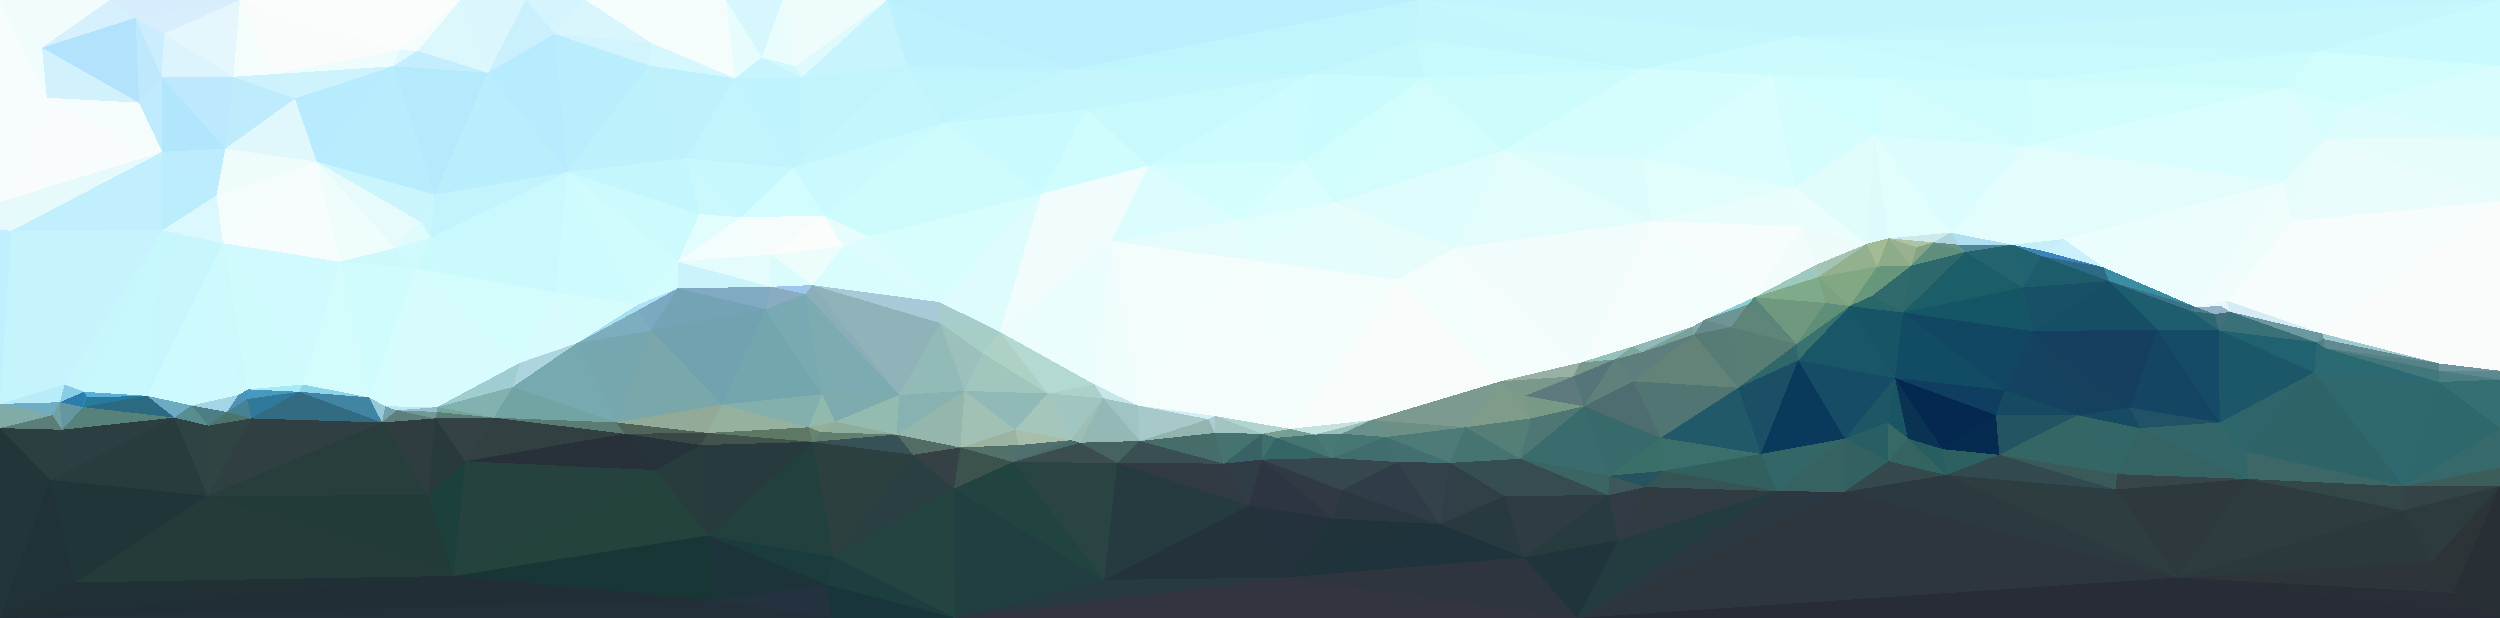 <?xml version="1.0"?>
<svg width="3095" height="765"
     xmlns="http://www.w3.org/2000/svg"
     shape-rendering="crispEdges">
<polygon points="1542,321 1651,251 1535,272" style="fill:rgb(225,253,252)"/>
<polygon points="1651,251 1614,199 1535,272" style="fill:rgb(218,253,253)"/>
<polygon points="1542,321 1730,346 1651,251" style="fill:rgb(229,253,252)"/>
<polygon points="1763,96 1623,92 1614,199" style="fill:rgb(202,251,253)"/>
<polygon points="1614,199 1422,205 1535,272" style="fill:rgb(212,253,253)"/>
<polygon points="1535,272 1376,299 1542,321" style="fill:rgb(228,253,252)"/>
<polygon points="1763,96 1614,199 1651,251" style="fill:rgb(210,253,253)"/>
<polygon points="1614,199 1623,92 1422,205" style="fill:rgb(204,252,253)"/>
<polygon points="1730,346 1801,307 1651,251" style="fill:rgb(230,253,252)"/>
<polygon points="1422,205 1376,299 1535,272" style="fill:rgb(219,253,253)"/>
<polygon points="1542,321 1597,531 1730,346" style="fill:rgb(242,253,252)"/>
<polygon points="1504,515 1597,531 1542,321" style="fill:rgb(245,253,252)"/>
<polygon points="1730,346 1858,472 1801,307" style="fill:rgb(243,253,252)"/>
<polygon points="1409,502 1504,515 1542,321" style="fill:rgb(245,253,252)"/>
<polygon points="1504,515 1563,537 1597,531" style="fill:rgb(176,213,209)"/>
<polygon points="1580,542 1628,538 1597,531" style="fill:rgb(118,159,148)"/>
<polygon points="1597,531 1698,520 1730,346" style="fill:rgb(248,253,252)"/>
<polygon points="1504,515 1504,536 1563,537" style="fill:rgb(162,197,193)"/>
<polygon points="1409,502 1496,519 1504,515" style="fill:rgb(211,238,244)"/>
<polygon points="1628,538 1698,520 1597,531" style="fill:rgb(197,226,225)"/>
<polygon points="1861,186 1763,96 1651,251" style="fill:rgb(211,253,253)"/>
<polygon points="1563,537 1580,542 1597,531" style="fill:rgb(123,160,145)"/>
<polygon points="1562,569 1580,542 1563,537" style="fill:rgb(64,112,108)"/>
<polygon points="1628,538 1661,537 1698,520" style="fill:rgb(155,191,186)"/>
<polygon points="1716,541 1661,537 1648,567" style="fill:rgb(70,119,114)"/>
<polygon points="1411,546 1504,536 1496,519" style="fill:rgb(146,182,175)"/>
<polygon points="1496,519 1504,536 1504,515" style="fill:rgb(170,205,207)"/>
<polygon points="1648,567 1661,537 1628,538" style="fill:rgb(73,121,116)"/>
<polygon points="1661,537 1716,541 1698,520" style="fill:rgb(106,144,141)"/>
<polygon points="1698,520 1858,472 1730,346" style="fill:rgb(247,252,251)"/>
<polygon points="2034,197 1861,186 2044,274" style="fill:rgb(221,253,253)"/>
<polygon points="1801,307 1861,186 1651,251" style="fill:rgb(223,253,253)"/>
<polygon points="1515,574 1562,569 1563,537" style="fill:rgb(56,98,102)"/>
<polygon points="1580,542 1648,567 1628,538" style="fill:rgb(68,117,113)"/>
<polygon points="1562,569 1648,567 1580,542" style="fill:rgb(53,101,102)"/>
<polygon points="2034,85 1753,49 1763,96" style="fill:rgb(199,250,253)"/>
<polygon points="1763,96 1753,49 1623,92" style="fill:rgb(197,248,253)"/>
<polygon points="1376,299 1409,502 1542,321" style="fill:rgb(243,253,252)"/>
<polygon points="1504,536 1515,574 1563,537" style="fill:rgb(71,115,110)"/>
<polygon points="1623,92 1345,136 1422,205" style="fill:rgb(200,250,253)"/>
<polygon points="1422,205 1289,240 1376,299" style="fill:rgb(240,253,252)"/>
<polygon points="1376,299 1355,476 1409,502" style="fill:rgb(240,253,253)"/>
<polygon points="1327,86 1345,136 1623,92" style="fill:rgb(196,247,253)"/>
<polygon points="1411,546 1515,574 1504,536" style="fill:rgb(70,109,105)"/>
<polygon points="1562,569 1661,607 1648,567" style="fill:rgb(54,71,79)"/>
<polygon points="1297,487 1355,476 1238,411" style="fill:rgb(180,216,210)"/>
<polygon points="1409,502 1411,546 1496,519" style="fill:rgb(167,201,201)"/>
<polygon points="1355,476 1366,493 1409,502" style="fill:rgb(198,230,234)"/>
<polygon points="1345,136 1289,240 1422,205" style="fill:rgb(207,252,253)"/>
<polygon points="1661,607 1730,572 1648,567" style="fill:rgb(54,71,78)"/>
<polygon points="1648,567 1730,572 1716,541" style="fill:rgb(64,109,109)"/>
<polygon points="1814,529 1858,472 1698,520" style="fill:rgb(125,154,145)"/>
<polygon points="1366,493 1411,546 1409,502" style="fill:rgb(160,195,195)"/>
<polygon points="1814,529 1698,520 1716,541" style="fill:rgb(108,143,134)"/>
<polygon points="1795,573 1814,529 1716,541" style="fill:rgb(78,123,119)"/>
<polygon points="1651,642 1661,607 1562,569" style="fill:rgb(49,57,69)"/>
<polygon points="2034,85 1756,0 1753,49" style="fill:rgb(196,246,253)"/>
<polygon points="1753,49 1756,0 1623,92" style="fill:rgb(192,245,253)"/>
<polygon points="1756,0 1327,86 1623,92" style="fill:rgb(191,245,253)"/>
<polygon points="1345,136 1168,152 1289,240" style="fill:rgb(201,250,253)"/>
<polygon points="1383,573 1546,626 1515,574" style="fill:rgb(50,58,68)"/>
<polygon points="1515,574 1546,626 1562,569" style="fill:rgb(49,61,70)"/>
<polygon points="1730,572 1795,573 1716,541" style="fill:rgb(66,111,111)"/>
<polygon points="1895,518 1888,490 1858,472" style="fill:rgb(125,153,135)"/>
<polygon points="1783,649 1795,573 1730,572" style="fill:rgb(52,66,75)"/>
<polygon points="1895,518 1858,472 1814,529" style="fill:rgb(126,156,137)"/>
<polygon points="1858,472 1956,449 1801,307" style="fill:rgb(245,253,252)"/>
<polygon points="1337,548 1383,573 1411,546" style="fill:rgb(70,99,97)"/>
<polygon points="1411,546 1383,573 1515,574" style="fill:rgb(58,79,81)"/>
<polygon points="1337,548 1411,546 1366,493" style="fill:rgb(148,184,182)"/>
<polygon points="1546,626 1651,642 1562,569" style="fill:rgb(45,53,66)"/>
<polygon points="1661,607 1783,649 1730,572" style="fill:rgb(48,60,71)"/>
<polygon points="1238,411 1355,476 1376,299" style="fill:rgb(235,253,252)"/>
<polygon points="1355,476 1297,487 1366,493" style="fill:rgb(173,208,203)"/>
<polygon points="1326,545 1337,548 1366,493" style="fill:rgb(159,190,179)"/>
<polygon points="1297,487 1326,545 1366,493" style="fill:rgb(161,197,192)"/>
<polygon points="1337,548 1254,572 1383,573" style="fill:rgb(59,77,79)"/>
<polygon points="1882,568 1895,518 1814,529" style="fill:rgb(84,126,118)"/>
<polygon points="1948,466 1956,449 1858,472" style="fill:rgb(152,177,164)"/>
<polygon points="1289,240 1238,411 1376,299" style="fill:rgb(241,253,252)"/>
<polygon points="1297,487 1257,532 1326,545" style="fill:rgb(165,199,187)"/>
<polygon points="1216,437 1238,411 1164,400" style="fill:rgb(166,206,198)"/>
<polygon points="1948,466 1858,472 1888,490" style="fill:rgb(123,152,140)"/>
<polygon points="1961,503 1948,466 1888,490" style="fill:rgb(94,122,127)"/>
<polygon points="1863,614 1882,568 1795,573" style="fill:rgb(52,78,82)"/>
<polygon points="1795,573 1882,568 1814,529" style="fill:rgb(70,117,113)"/>
<polygon points="1895,518 1961,503 1888,490" style="fill:rgb(121,153,135)"/>
<polygon points="1651,642 1783,649 1661,607" style="fill:rgb(44,56,65)"/>
<polygon points="1163,374 1238,411 1289,240" style="fill:rgb(223,252,252)"/>
<polygon points="1238,411 1216,437 1297,487" style="fill:rgb(173,209,197)"/>
<polygon points="1194,484 1257,532 1297,487" style="fill:rgb(145,185,184)"/>
<polygon points="1326,545 1254,572 1337,548" style="fill:rgb(74,107,107)"/>
<polygon points="1783,649 1863,614 1795,573" style="fill:rgb(49,63,71)"/>
<polygon points="1882,568 1961,503 1895,518" style="fill:rgb(77,118,116)"/>
<polygon points="1992,589 1961,503 1882,568" style="fill:rgb(59,108,109)"/>
<polygon points="1948,466 1999,445 1956,449" style="fill:rgb(120,152,141)"/>
<polygon points="1367,718 1591,715 1546,626" style="fill:rgb(36,50,59)"/>
<polygon points="1546,626 1591,715 1651,642" style="fill:rgb(35,50,60)"/>
<polygon points="1651,642 1591,715 1783,649" style="fill:rgb(32,50,58)"/>
<polygon points="1367,718 1546,626 1383,573" style="fill:rgb(38,59,64)"/>
<polygon points="1254,572 1261,551 1189,554" style="fill:rgb(83,113,107)"/>
<polygon points="1257,532 1261,551 1326,545" style="fill:rgb(168,190,170)"/>
<polygon points="1961,503 1999,445 1948,466" style="fill:rgb(86,117,123)"/>
<polygon points="2044,274 1861,186 1801,307" style="fill:rgb(226,253,252)"/>
<polygon points="1076,293 1163,374 1289,240" style="fill:rgb(215,253,253)"/>
<polygon points="1189,554 1261,551 1257,532" style="fill:rgb(156,179,162)"/>
<polygon points="2044,274 1801,307 1956,449" style="fill:rgb(240,253,252)"/>
<polygon points="1861,186 2034,85 1763,96" style="fill:rgb(205,252,253)"/>
<polygon points="1194,484 1297,487 1216,437" style="fill:rgb(160,198,190)"/>
<polygon points="1261,551 1254,572 1326,545" style="fill:rgb(79,112,110)"/>
<polygon points="2033,436 2021,429 1999,445" style="fill:rgb(127,167,158)"/>
<polygon points="1999,445 2021,429 1956,449" style="fill:rgb(148,192,189)"/>
<polygon points="2021,429 2044,274 1956,449" style="fill:rgb(245,253,252)"/>
<polygon points="1163,374 1164,400 1238,411" style="fill:rgb(166,204,204)"/>
<polygon points="1164,400 1194,484 1216,437" style="fill:rgb(156,193,189)"/>
<polygon points="1327,86 1168,152 1345,136" style="fill:rgb(196,247,253)"/>
<polygon points="2022,472 2033,436 1999,445" style="fill:rgb(92,126,125)"/>
<polygon points="2021,429 2096,404 2044,274" style="fill:rgb(244,253,252)"/>
<polygon points="2022,472 1999,445 1961,503" style="fill:rgb(94,129,124)"/>
<polygon points="2056,542 2022,472 1961,503" style="fill:rgb(77,109,113)"/>
<polygon points="2193,93 2034,85 2034,197" style="fill:rgb(214,253,253)"/>
<polygon points="2034,197 2034,85 1861,186" style="fill:rgb(213,253,253)"/>
<polygon points="1110,538 1189,554 1194,484" style="fill:rgb(149,182,173)"/>
<polygon points="1194,484 1189,554 1257,532" style="fill:rgb(161,193,181)"/>
<polygon points="1254,572 1367,718 1383,573" style="fill:rgb(41,68,67)"/>
<polygon points="1181,605 1367,718 1254,572" style="fill:rgb(34,68,65)"/>
<polygon points="1783,649 1886,690 1863,614" style="fill:rgb(41,57,64)"/>
<polygon points="1991,613 1992,589 1882,568" style="fill:rgb(59,101,99)"/>
<polygon points="1591,715 1886,690 1783,649" style="fill:rgb(31,51,61)"/>
<polygon points="1991,613 1882,568 1863,614" style="fill:rgb(55,76,79)"/>
<polygon points="2097,414 2096,404 2033,436" style="fill:rgb(121,163,152)"/>
<polygon points="1886,690 1991,613 1863,614" style="fill:rgb(47,60,68)"/>
<polygon points="2097,414 2033,436 2022,472" style="fill:rgb(93,126,124)"/>
<polygon points="2097,414 2022,472 2152,480" style="fill:rgb(99,131,120)"/>
<polygon points="2033,436 2096,404 2021,429" style="fill:rgb(144,186,186)"/>
<polygon points="2222,232 2193,93 2034,197" style="fill:rgb(218,253,253)"/>
<polygon points="2056,542 1961,503 1992,589" style="fill:rgb(57,106,107)"/>
<polygon points="1098,0 1123,82 1327,86" style="fill:rgb(188,241,253)"/>
<polygon points="1327,86 1123,82 1168,152" style="fill:rgb(193,245,253)"/>
<polygon points="1168,152 1076,293 1289,240" style="fill:rgb(206,252,253)"/>
<polygon points="1163,374 1006,353 1164,400" style="fill:rgb(167,201,216)"/>
<polygon points="1020,267 1076,293 1168,152" style="fill:rgb(206,252,253)"/>
<polygon points="1164,400 1113,489 1194,484" style="fill:rgb(146,187,184)"/>
<polygon points="2143,405 2110,396 2097,414" style="fill:rgb(102,139,138)"/>
<polygon points="2097,414 2110,396 2096,404" style="fill:rgb(133,168,177)"/>
<polygon points="2096,404 2110,396 2044,274" style="fill:rgb(243,253,252)"/>
<polygon points="1130,563 1181,605 1189,554" style="fill:rgb(53,65,69)"/>
<polygon points="1189,554 1181,605 1254,572" style="fill:rgb(60,82,77)"/>
<polygon points="2059,583 2056,542 1992,589" style="fill:rgb(58,110,105)"/>
<polygon points="1006,353 1113,489 1164,400" style="fill:rgb(144,179,185)"/>
<polygon points="1991,613 2037,603 1992,589" style="fill:rgb(61,88,91)"/>
<polygon points="2152,480 2143,405 2097,414" style="fill:rgb(87,124,117)"/>
<polygon points="2003,669 2037,603 1991,613" style="fill:rgb(49,60,70)"/>
<polygon points="1110,538 1130,563 1189,554" style="fill:rgb(83,109,100)"/>
<polygon points="2037,603 2059,583 1992,589" style="fill:rgb(37,83,95)"/>
<polygon points="1034,522 1110,538 1113,489" style="fill:rgb(148,187,176)"/>
<polygon points="1113,489 1110,538 1194,484" style="fill:rgb(136,178,178)"/>
<polygon points="1020,267 1044,305 1076,293" style="fill:rgb(230,253,252)"/>
<polygon points="1076,293 1044,305 1163,374" style="fill:rgb(221,253,253)"/>
<polygon points="1886,690 2003,669 1991,613" style="fill:rgb(40,59,63)"/>
<polygon points="2200,608 2180,562 2059,583" style="fill:rgb(50,96,95)"/>
<polygon points="2152,480 2022,472 2056,542" style="fill:rgb(81,117,114)"/>
<polygon points="2110,396 2172,368 2044,274" style="fill:rgb(242,253,252)"/>
<polygon points="2172,368 2164,377 2224,426" style="fill:rgb(89,134,122)"/>
<polygon points="2143,405 2164,377 2110,396" style="fill:rgb(110,149,150)"/>
<polygon points="1756,0 1098,0 1327,86" style="fill:rgb(186,240,253)"/>
<polygon points="982,208 1020,267 1168,152" style="fill:rgb(202,250,253)"/>
<polygon points="982,208 1168,152 1123,82" style="fill:rgb(196,246,253)"/>
<polygon points="1044,305 1006,353 1163,374" style="fill:rgb(217,253,253)"/>
<polygon points="2224,426 2164,377 2143,405" style="fill:rgb(95,133,122)"/>
<polygon points="2164,377 2172,368 2110,396" style="fill:rgb(137,207,212)"/>
<polygon points="2224,426 2152,480 2226,446" style="fill:rgb(48,103,107)"/>
<polygon points="2180,562 2152,480 2056,542" style="fill:rgb(34,89,104)"/>
<polygon points="1886,690 1953,765 2003,669" style="fill:rgb(32,52,60)"/>
<polygon points="2180,562 2056,542 2059,583" style="fill:rgb(59,111,108)"/>
<polygon points="1591,715 1953,765 1886,690" style="fill:rgb(47,53,63)"/>
<polygon points="1182,765 1953,765 1591,715" style="fill:rgb(50,53,64)"/>
<polygon points="954,315 1006,353 1044,305" style="fill:rgb(236,253,251)"/>
<polygon points="954,355 997,364 1006,353" style="fill:rgb(156,199,235)"/>
<polygon points="1006,353 997,364 1113,489" style="fill:rgb(140,174,186)"/>
<polygon points="1018,488 1034,522 1113,489" style="fill:rgb(126,172,174)"/>
<polygon points="1110,538 1006,547 1130,563" style="fill:rgb(56,81,87)"/>
<polygon points="1032,689 1182,765 1181,605" style="fill:rgb(35,68,65)"/>
<polygon points="1181,605 1182,765 1367,718" style="fill:rgb(33,63,65)"/>
<polygon points="997,364 1018,488 1113,489" style="fill:rgb(124,171,178)"/>
<polygon points="992,96 982,208 1123,82" style="fill:rgb(193,244,253)"/>
<polygon points="1020,267 954,315 1044,305" style="fill:rgb(251,252,252)"/>
<polygon points="2222,232 2034,197 2044,274" style="fill:rgb(225,253,252)"/>
<polygon points="2034,85 2224,45 1756,0" style="fill:rgb(197,248,253)"/>
<polygon points="2231,280 2044,274 2172,368" style="fill:rgb(247,252,252)"/>
<polygon points="2231,280 2222,232 2044,274" style="fill:rgb(234,253,253)"/>
<polygon points="1001,529 1034,522 1018,488" style="fill:rgb(145,186,173)"/>
<polygon points="1001,529 1016,535 1034,522" style="fill:rgb(150,175,153)"/>
<polygon points="1034,522 1016,535 1110,538" style="fill:rgb(143,173,156)"/>
<polygon points="1032,689 1181,605 1130,563" style="fill:rgb(42,63,65)"/>
<polygon points="1367,718 1182,765 1591,715" style="fill:rgb(39,57,65)"/>
<polygon points="2248,328 2231,280 2172,368" style="fill:rgb(242,252,252)"/>
<polygon points="1098,0 992,96 1123,82" style="fill:rgb(200,245,253)"/>
<polygon points="2059,583 2037,603 2200,608" style="fill:rgb(54,84,84)"/>
<polygon points="2152,480 2224,426 2143,405" style="fill:rgb(87,125,116)"/>
<polygon points="2200,608 2037,603 2003,669" style="fill:rgb(48,60,66)"/>
<polygon points="894,501 1001,529 1018,488" style="fill:rgb(131,175,172)"/>
<polygon points="1016,535 1006,547 1110,538" style="fill:rgb(98,126,112)"/>
<polygon points="948,383 1018,488 997,364" style="fill:rgb(121,170,180)"/>
<polygon points="917,269 1020,267 982,208" style="fill:rgb(210,252,253)"/>
<polygon points="917,269 954,315 1020,267" style="fill:rgb(246,252,252)"/>
<polygon points="1001,529 1006,547 1016,535" style="fill:rgb(104,132,115)"/>
<polygon points="1098,0 985,82 992,96" style="fill:rgb(223,250,253)"/>
<polygon points="992,96 910,97 982,208" style="fill:rgb(191,243,253)"/>
<polygon points="954,315 954,355 1006,353" style="fill:rgb(218,252,252)"/>
<polygon points="2180,562 2226,446 2152,480" style="fill:rgb(26,79,101)"/>
<polygon points="2251,343 2248,328 2172,368" style="fill:rgb(157,201,191)"/>
<polygon points="2251,343 2172,368 2260,375" style="fill:rgb(127,171,138)"/>
<polygon points="2231,280 2311,302 2222,232" style="fill:rgb(236,253,253)"/>
<polygon points="2335,97 2224,45 2193,93" style="fill:rgb(203,251,253)"/>
<polygon points="2260,375 2172,368 2224,426" style="fill:rgb(111,152,127)"/>
<polygon points="839,357 948,383 954,355" style="fill:rgb(127,170,194)"/>
<polygon points="954,355 948,383 997,364" style="fill:rgb(139,171,193)"/>
<polygon points="1024,724 1032,689 876,663" style="fill:rgb(27,60,60)"/>
<polygon points="2290,379 2224,426 2226,446" style="fill:rgb(56,115,112)"/>
<polygon points="2290,379 2260,375 2224,426" style="fill:rgb(95,143,120)"/>
<polygon points="2251,343 2311,302 2248,328" style="fill:rgb(163,196,181)"/>
<polygon points="2320,167 2193,93 2222,232" style="fill:rgb(214,253,253)"/>
<polygon points="2311,302 2231,280 2248,328" style="fill:rgb(237,251,251)"/>
<polygon points="2193,93 2224,45 2034,85" style="fill:rgb(203,251,253)"/>
<polygon points="866,265 917,269 849,196" style="fill:rgb(201,249,253)"/>
<polygon points="954,315 839,324 954,355" style="fill:rgb(228,253,252)"/>
<polygon points="1953,765 2200,608 2003,669" style="fill:rgb(35,60,64)"/>
<polygon points="2180,562 2284,543 2226,446" style="fill:rgb(10,58,91)"/>
<polygon points="969,0 943,71 985,82" style="fill:rgb(232,253,252)"/>
<polygon points="985,82 943,71 992,96" style="fill:rgb(209,248,253)"/>
<polygon points="1098,0 969,0 985,82" style="fill:rgb(239,252,252)"/>
<polygon points="1032,689 1006,547 876,663" style="fill:rgb(33,64,62)"/>
<polygon points="1006,547 1032,689 1130,563" style="fill:rgb(44,64,64)"/>
<polygon points="2318,366 2290,379 2356,387" style="fill:rgb(41,103,105)"/>
<polygon points="2260,375 2290,379 2251,343" style="fill:rgb(123,163,130)"/>
<polygon points="2324,330 2311,302 2251,343" style="fill:rgb(147,177,142)"/>
<polygon points="943,71 910,97 992,96" style="fill:rgb(199,244,253)"/>
<polygon points="899,0 910,97 943,71" style="fill:rgb(230,252,253)"/>
<polygon points="876,536 1006,547 1001,529" style="fill:rgb(94,120,102)"/>
<polygon points="1032,689 1024,724 1182,765" style="fill:rgb(28,62,63)"/>
<polygon points="894,501 1018,488 948,383" style="fill:rgb(116,166,174)"/>
<polygon points="2346,468 2290,379 2226,446" style="fill:rgb(25,86,103)"/>
<polygon points="2290,379 2324,330 2251,343" style="fill:rgb(130,167,131)"/>
<polygon points="2318,366 2324,330 2290,379" style="fill:rgb(102,153,124)"/>
<polygon points="2311,302 2320,167 2222,232" style="fill:rgb(224,253,252)"/>
<polygon points="2200,608 2284,543 2180,562" style="fill:rgb(51,102,102)"/>
<polygon points="849,196 917,269 982,208" style="fill:rgb(199,248,253)"/>
<polygon points="917,269 839,324 954,315" style="fill:rgb(244,253,253)"/>
<polygon points="2338,295 2320,167 2311,302" style="fill:rgb(223,250,250)"/>
<polygon points="806,409 894,501 948,383" style="fill:rgb(114,161,175)"/>
<polygon points="2366,329 2338,295 2324,330" style="fill:rgb(143,172,136)"/>
<polygon points="2324,330 2338,295 2311,302" style="fill:rgb(164,187,150)"/>
<polygon points="2366,329 2324,330 2318,366" style="fill:rgb(104,150,125)"/>
<polygon points="1024,724 1029,765 1182,765" style="fill:rgb(23,53,59)"/>
<polygon points="886,743 1029,765 1024,724" style="fill:rgb(35,50,62)"/>
<polygon points="910,97 849,196 982,208" style="fill:rgb(193,244,253)"/>
<polygon points="866,265 839,324 917,269" style="fill:rgb(225,253,253)"/>
<polygon points="803,81 849,196 910,97" style="fill:rgb(191,241,253)"/>
<polygon points="969,0 899,0 943,71" style="fill:rgb(213,247,253)"/>
<polygon points="2200,608 2283,609 2284,543" style="fill:rgb(54,98,98)"/>
<polygon points="2346,468 2356,387 2290,379" style="fill:rgb(24,83,102)"/>
<polygon points="1953,765 2283,609 2200,608" style="fill:rgb(44,56,65)"/>
<polygon points="702,213 839,324 866,265" style="fill:rgb(204,250,253)"/>
<polygon points="2507,181 2335,97 2320,167" style="fill:rgb(211,253,253)"/>
<polygon points="2320,167 2335,97 2193,93" style="fill:rgb(208,253,253)"/>
<polygon points="839,324 839,357 954,355" style="fill:rgb(202,243,251)"/>
<polygon points="773,537 876,536 763,523" style="fill:rgb(81,100,89)"/>
<polygon points="894,501 876,536 1001,529" style="fill:rgb(150,177,157)"/>
<polygon points="2346,468 2226,446 2284,543" style="fill:rgb(22,76,101)"/>
<polygon points="2338,295 2415,288 2320,167" style="fill:rgb(225,253,252)"/>
<polygon points="2356,387 2366,329 2318,366" style="fill:rgb(48,106,109)"/>
<polygon points="2337,523 2346,468 2284,543" style="fill:rgb(30,86,102)"/>
<polygon points="2394,300 2373,306 2366,329" style="fill:rgb(132,164,133)"/>
<polygon points="2394,300 2433,312 2425,303" style="fill:rgb(103,148,135)"/>
<polygon points="2366,329 2373,306 2338,295" style="fill:rgb(153,177,142)"/>
<polygon points="2338,571 2337,523 2284,543" style="fill:rgb(39,95,100)"/>
<polygon points="2415,288 2394,300 2425,303" style="fill:rgb(175,213,223)"/>
<polygon points="812,582 868,551 773,537" style="fill:rgb(39,51,58)"/>
<polygon points="876,536 868,551 1006,547" style="fill:rgb(67,84,77)"/>
<polygon points="2283,609 2338,571 2284,543" style="fill:rgb(51,96,96)"/>
<polygon points="2337,523 2362,543 2346,468" style="fill:rgb(26,85,102)"/>
<polygon points="2366,329 2356,387 2433,312" style="fill:rgb(45,104,108)"/>
<polygon points="2373,306 2394,300 2338,295" style="fill:rgb(174,195,163)"/>
<polygon points="790,384 806,409 839,357" style="fill:rgb(122,169,193)"/>
<polygon points="839,357 806,409 948,383" style="fill:rgb(116,163,181)"/>
<polygon points="790,377 839,357 839,324" style="fill:rgb(211,252,252)"/>
<polygon points="2338,571 2362,543 2337,523" style="fill:rgb(55,105,103)"/>
<polygon points="702,213 790,377 839,324" style="fill:rgb(208,252,253)"/>
<polygon points="812,582 876,663 868,551" style="fill:rgb(40,59,61)"/>
<polygon points="714,425 790,377 688,362" style="fill:rgb(214,253,252)"/>
<polygon points="868,551 876,536 773,537" style="fill:rgb(58,72,69)"/>
<polygon points="868,551 876,663 1006,547" style="fill:rgb(41,58,62)"/>
<polygon points="790,377 790,384 839,357" style="fill:rgb(173,226,250)"/>
<polygon points="2394,300 2415,288 2338,295" style="fill:rgb(206,233,235)"/>
<polygon points="2394,300 2366,329 2433,312" style="fill:rgb(96,142,124)"/>
<polygon points="806,53 803,81 910,97" style="fill:rgb(212,248,253)"/>
<polygon points="899,0 806,53 910,97" style="fill:rgb(245,252,252)"/>
<polygon points="2433,312 2504,356 2491,303" style="fill:rgb(35,100,111)"/>
<polygon points="2415,288 2507,181 2320,167" style="fill:rgb(220,253,253)"/>
<polygon points="2482,483 2356,387 2346,468" style="fill:rgb(17,75,100)"/>
<polygon points="2425,303 2491,303 2415,288" style="fill:rgb(174,224,241)"/>
<polygon points="876,536 894,501 763,523" style="fill:rgb(146,170,151)"/>
<polygon points="562,713 886,743 876,663" style="fill:rgb(25,54,55)"/>
<polygon points="876,663 886,743 1024,724" style="fill:rgb(29,51,58)"/>
<polygon points="2409,588 2405,556 2362,543" style="fill:rgb(39,95,97)"/>
<polygon points="2362,543 2405,556 2346,468" style="fill:rgb(9,50,83)"/>
<polygon points="2409,588 2362,543 2338,571" style="fill:rgb(52,100,98)"/>
<polygon points="2409,588 2338,571 2283,609" style="fill:rgb(53,73,76)"/>
<polygon points="763,523 894,501 806,409" style="fill:rgb(121,167,170)"/>
<polygon points="812,582 562,713 876,663" style="fill:rgb(36,67,61)"/>
<polygon points="763,523 806,409 714,425" style="fill:rgb(118,166,176)"/>
<polygon points="806,409 790,384 714,425" style="fill:rgb(124,174,191)"/>
<polygon points="2619,606 2409,588 2696,715" style="fill:rgb(45,61,64)"/>
<polygon points="2504,356 2433,312 2356,387" style="fill:rgb(27,94,104)"/>
<polygon points="714,425 790,384 790,377" style="fill:rgb(163,225,243)"/>
<polygon points="773,537 576,571 812,582" style="fill:rgb(40,48,57)"/>
<polygon points="2471,514 2346,468 2405,556" style="fill:rgb(5,40,81)"/>
<polygon points="2433,312 2491,303 2425,303" style="fill:rgb(77,134,150)"/>
<polygon points="702,213 866,265 849,196" style="fill:rgb(196,246,253)"/>
<polygon points="702,213 849,196 803,81" style="fill:rgb(189,242,253)"/>
<polygon points="687,42 702,213 803,81" style="fill:rgb(186,238,253)"/>
<polygon points="2475,563 2471,514 2405,556" style="fill:rgb(5,44,80)"/>
<polygon points="2471,514 2482,483 2346,468" style="fill:rgb(15,62,96)"/>
<polygon points="2517,410 2504,356 2356,387" style="fill:rgb(21,86,102)"/>
<polygon points="702,213 688,362 790,377" style="fill:rgb(206,251,253)"/>
<polygon points="2555,296 2507,181 2491,303" style="fill:rgb(227,253,252)"/>
<polygon points="2491,303 2507,181 2415,288" style="fill:rgb(226,253,252)"/>
<polygon points="899,0 725,0 806,53" style="fill:rgb(245,253,253)"/>
<polygon points="806,53 687,42 803,81" style="fill:rgb(209,244,253)"/>
<polygon points="2572,514 2475,563 2621,587" style="fill:rgb(52,102,102)"/>
<polygon points="2409,588 2475,563 2405,556" style="fill:rgb(45,97,97)"/>
<polygon points="2471,514 2572,514 2482,483" style="fill:rgb(22,74,96)"/>
<polygon points="2482,483 2517,410 2356,387" style="fill:rgb(18,71,99)"/>
<polygon points="2572,514 2517,410 2482,483" style="fill:rgb(21,66,96)"/>
<polygon points="2504,356 2527,317 2491,303" style="fill:rgb(34,99,113)"/>
<polygon points="2604,331 2527,317 2611,348" style="fill:rgb(45,106,136)"/>
<polygon points="2829,109 2511,99 2507,181" style="fill:rgb(209,253,253)"/>
<polygon points="2507,181 2511,99 2335,97" style="fill:rgb(207,253,253)"/>
<polygon points="2335,97 2511,99 2224,45" style="fill:rgb(202,251,254)"/>
<polygon points="2555,296 2531,311 2604,331" style="fill:rgb(202,240,251)"/>
<polygon points="2527,317 2531,311 2491,303" style="fill:rgb(60,133,178)"/>
<polygon points="725,0 687,42 806,53" style="fill:rgb(218,246,253)"/>
<polygon points="515,332 644,449 688,362" style="fill:rgb(211,253,253)"/>
<polygon points="2527,317 2504,356 2611,348" style="fill:rgb(29,92,106)"/>
<polygon points="2604,331 2531,311 2527,317" style="fill:rgb(60,130,188)"/>
<polygon points="2531,311 2555,296 2491,303" style="fill:rgb(197,238,249)"/>
<polygon points="533,294 688,362 702,213" style="fill:rgb(201,248,253)"/>
<polygon points="688,362 644,449 714,425" style="fill:rgb(216,252,253)"/>
<polygon points="714,425 635,479 763,523" style="fill:rgb(119,169,176)"/>
<polygon points="763,523 611,517 773,537" style="fill:rgb(90,124,115)"/>
<polygon points="611,517 635,479 541,504" style="fill:rgb(130,178,175)"/>
<polygon points="644,449 635,479 714,425" style="fill:rgb(173,213,224)"/>
<polygon points="725,0 651,0 687,42" style="fill:rgb(212,245,253)"/>
<polygon points="687,42 604,90 702,213" style="fill:rgb(182,236,253)"/>
<polygon points="2475,563 2572,514 2471,514" style="fill:rgb(34,84,98)"/>
<polygon points="2611,348 2504,356 2517,410" style="fill:rgb(24,81,103)"/>
<polygon points="2555,296 2826,225 2507,181" style="fill:rgb(227,253,253)"/>
<polygon points="541,504 635,479 644,449" style="fill:rgb(160,205,209)"/>
<polygon points="635,479 611,517 763,523" style="fill:rgb(114,164,164)"/>
<polygon points="651,0 604,90 687,42" style="fill:rgb(203,240,253)"/>
<polygon points="2671,408 2611,348 2517,410" style="fill:rgb(22,78,102)"/>
<polygon points="2604,331 2826,225 2555,296" style="fill:rgb(235,253,252)"/>
<polygon points="539,518 576,571 611,517" style="fill:rgb(52,66,69)"/>
<polygon points="611,517 576,571 773,537" style="fill:rgb(51,64,66)"/>
<polygon points="604,90 538,241 702,213" style="fill:rgb(185,239,253)"/>
<polygon points="2649,530 2637,505 2572,514" style="fill:rgb(23,74,99)"/>
<polygon points="2572,514 2637,505 2517,410" style="fill:rgb(21,65,95)"/>
<polygon points="2621,587 2475,563 2619,606" style="fill:rgb(58,90,89)"/>
<polygon points="538,241 533,294 702,213" style="fill:rgb(195,244,253)"/>
<polygon points="2619,606 2475,563 2409,588" style="fill:rgb(49,73,79)"/>
<polygon points="604,90 487,82 538,241" style="fill:rgb(181,234,253)"/>
<polygon points="651,0 570,0 604,90" style="fill:rgb(219,246,253)"/>
<polygon points="2696,715 2409,588 2283,609" style="fill:rgb(44,58,63)"/>
<polygon points="2621,587 2649,530 2572,514" style="fill:rgb(50,102,103)"/>
<polygon points="489,307 392,200 421,324" style="fill:rgb(239,253,252)"/>
<polygon points="538,241 521,275 533,294" style="fill:rgb(204,246,253)"/>
<polygon points="515,332 541,504 644,449" style="fill:rgb(216,252,253)"/>
<polygon points="515,332 688,362 533,294" style="fill:rgb(203,250,253)"/>
<polygon points="2748,523 2649,530 2783,593" style="fill:rgb(50,102,105)"/>
<polygon points="2637,505 2671,408 2517,410" style="fill:rgb(22,62,96)"/>
<polygon points="539,518 541,510 491,508" style="fill:rgb(113,154,150)"/>
<polygon points="541,504 541,510 611,517" style="fill:rgb(119,165,156)"/>
<polygon points="2747,409 2671,408 2748,523" style="fill:rgb(21,75,102)"/>
<polygon points="2611,348 2718,380 2604,331" style="fill:rgb(59,141,164)"/>
<polygon points="491,508 541,510 541,504" style="fill:rgb(148,191,202)"/>
<polygon points="541,510 539,518 611,517" style="fill:rgb(89,128,119)"/>
<polygon points="489,307 515,332 533,294" style="fill:rgb(208,250,253)"/>
<polygon points="570,0 517,63 604,90" style="fill:rgb(221,248,253)"/>
<polygon points="521,275 489,307 533,294" style="fill:rgb(223,252,252)"/>
<polygon points="489,307 521,275 392,200" style="fill:rgb(232,251,252)"/>
<polygon points="477,503 491,508 541,504" style="fill:rgb(186,232,245)"/>
<polygon points="473,523 530,613 539,518" style="fill:rgb(47,60,64)"/>
<polygon points="539,518 530,613 576,571" style="fill:rgb(41,58,60)"/>
<polygon points="576,571 562,713 812,582" style="fill:rgb(37,66,62)"/>
<polygon points="2718,380 2712,385 2742,389" style="fill:rgb(77,125,141)"/>
<polygon points="2742,389 2712,385 2747,409" style="fill:rgb(46,102,113)"/>
<polygon points="2671,408 2712,385 2611,348" style="fill:rgb(30,93,110)"/>
<polygon points="530,613 562,713 576,571" style="fill:rgb(28,65,60)"/>
<polygon points="886,743 0,765 1029,765" style="fill:rgb(35,47,57)"/>
<polygon points="2712,385 2671,408 2747,409" style="fill:rgb(30,93,109)"/>
<polygon points="2712,385 2718,380 2611,348" style="fill:rgb(58,114,135)"/>
<polygon points="570,0 495,62 517,63" style="fill:rgb(242,253,252)"/>
<polygon points="517,63 487,82 604,90" style="fill:rgb(196,238,253)"/>
<polygon points="477,503 541,504 515,332" style="fill:rgb(216,252,253)"/>
<polygon points="530,613 257,614 562,713" style="fill:rgb(34,59,57)"/>
<polygon points="495,62 487,82 517,63" style="fill:rgb(223,250,254)"/>
<polygon points="473,523 477,503 457,492" style="fill:rgb(151,201,214)"/>
<polygon points="457,492 477,503 515,332" style="fill:rgb(214,253,253)"/>
<polygon points="491,508 473,523 539,518" style="fill:rgb(93,128,125)"/>
<polygon points="2671,408 2637,505 2748,523" style="fill:rgb(20,69,98)"/>
<polygon points="2718,380 2826,225 2604,331" style="fill:rgb(237,253,253)"/>
<polygon points="457,492 515,332 421,324" style="fill:rgb(208,252,253)"/>
<polygon points="477,503 473,523 491,508" style="fill:rgb(116,162,171)"/>
<polygon points="2748,523 2637,505 2649,530" style="fill:rgb(33,83,103)"/>
<polygon points="2761,386 2750,379 2742,389" style="fill:rgb(149,179,199)"/>
<polygon points="2742,389 2750,379 2718,380" style="fill:rgb(146,181,204)"/>
<polygon points="421,324 515,332 489,307" style="fill:rgb(206,249,252)"/>
<polygon points="473,523 257,614 530,613" style="fill:rgb(39,62,60)"/>
<polygon points="2761,386 2756,372 2750,379" style="fill:rgb(231,247,247)"/>
<polygon points="2750,379 2756,372 2718,380" style="fill:rgb(235,249,254)"/>
<polygon points="2747,409 2761,386 2742,389" style="fill:rgb(66,112,124)"/>
<polygon points="2780,559 2748,523 2783,593" style="fill:rgb(47,102,106)"/>
<polygon points="2747,409 2868,424 2761,386" style="fill:rgb(58,113,121)"/>
<polygon points="392,200 521,275 538,241" style="fill:rgb(203,245,253)"/>
<polygon points="1953,765 2696,715 2283,609" style="fill:rgb(46,54,61)"/>
<polygon points="2783,593 2649,530 2621,587" style="fill:rgb(53,99,100)"/>
<polygon points="365,122 392,200 487,82" style="fill:rgb(184,235,253)"/>
<polygon points="487,82 392,200 538,241" style="fill:rgb(184,237,253)"/>
<polygon points="421,324 375,476 457,492" style="fill:rgb(212,252,253)"/>
<polygon points="2783,593 2621,587 2619,606" style="fill:rgb(55,69,74)"/>
<polygon points="2865,461 2868,424 2747,409" style="fill:rgb(33,98,112)"/>
<polygon points="2696,715 2783,593 2619,606" style="fill:rgb(46,57,62)"/>
<polygon points="2756,372 2826,225 2718,380" style="fill:rgb(241,253,252)"/>
<polygon points="2839,274 2826,225 2756,372" style="fill:rgb(239,253,252)"/>
<polygon points="2839,274 2756,372 2875,413" style="fill:rgb(246,253,252)"/>
<polygon points="2756,372 2761,386 2875,413" style="fill:rgb(213,235,245)"/>
<polygon points="307,482 375,476 276,301" style="fill:rgb(208,251,253)"/>
<polygon points="457,492 370,485 473,523" style="fill:rgb(65,133,163)"/>
<polygon points="2747,409 2748,523 2865,461" style="fill:rgb(27,86,105)"/>
<polygon points="307,482 370,485 375,476" style="fill:rgb(167,234,247)"/>
<polygon points="375,476 370,485 457,492" style="fill:rgb(141,212,235)"/>
<polygon points="336,92 365,122 487,82" style="fill:rgb(206,243,253)"/>
<polygon points="276,301 375,476 421,324" style="fill:rgb(208,250,253)"/>
<polygon points="336,92 487,82 495,62" style="fill:rgb(238,252,252)"/>
<polygon points="2879,172 2829,109 2826,225" style="fill:rgb(220,253,252)"/>
<polygon points="2826,225 2829,109 2507,181" style="fill:rgb(218,253,253)"/>
<polygon points="2511,99 2869,64 2224,45" style="fill:rgb(200,250,253)"/>
<polygon points="297,0 336,92 495,62" style="fill:rgb(250,252,252)"/>
<polygon points="268,242 276,301 392,200" style="fill:rgb(244,253,252)"/>
<polygon points="2865,461 2748,523 2780,559" style="fill:rgb(46,101,107)"/>
<polygon points="2839,274 2879,172 2826,225" style="fill:rgb(230,253,252)"/>
<polygon points="2976,602 2865,461 2780,559" style="fill:rgb(46,100,104)"/>
<polygon points="2877,420 2875,413 2868,424" style="fill:rgb(102,148,151)"/>
<polygon points="2868,424 2875,413 2761,386" style="fill:rgb(107,152,161)"/>
<polygon points="2878,431 2877,420 2868,424" style="fill:rgb(81,128,132)"/>
<polygon points="3095,249 2879,172 2839,274" style="fill:rgb(234,253,252)"/>
<polygon points="2903,131 2879,172 3095,169" style="fill:rgb(221,253,253)"/>
<polygon points="2865,461 2878,431 2868,424" style="fill:rgb(44,103,115)"/>
<polygon points="3095,249 2839,274 2875,413" style="fill:rgb(247,253,252)"/>
<polygon points="2903,131 2869,64 2829,109" style="fill:rgb(209,253,253)"/>
<polygon points="2829,109 2869,64 2511,99" style="fill:rgb(205,252,253)"/>
<polygon points="2224,45 3095,0 1756,0" style="fill:rgb(194,245,253)"/>
<polygon points="295,489 307,482 276,301" style="fill:rgb(203,249,252)"/>
<polygon points="370,485 311,518 473,523" style="fill:rgb(51,107,130)"/>
<polygon points="306,494 311,518 370,485" style="fill:rgb(49,121,154)"/>
<polygon points="295,489 306,494 307,482" style="fill:rgb(72,151,187)"/>
<polygon points="307,482 306,494 370,485" style="fill:rgb(73,152,191)"/>
<polygon points="3020,450 2875,413 2877,420" style="fill:rgb(159,201,211)"/>
<polygon points="2879,172 2903,131 2829,109" style="fill:rgb(215,253,253)"/>
<polygon points="276,301 421,324 392,200" style="fill:rgb(247,252,252)"/>
<polygon points="306,494 281,510 311,518" style="fill:rgb(70,130,148)"/>
<polygon points="279,184 392,200 365,122" style="fill:rgb(224,248,252)"/>
<polygon points="289,95 279,184 365,122" style="fill:rgb(190,236,253)"/>
<polygon points="297,0 289,95 336,92" style="fill:rgb(242,253,252)"/>
<polygon points="336,92 289,95 365,122" style="fill:rgb(205,241,253)"/>
<polygon points="201,285 268,242 201,188" style="fill:rgb(187,237,253)"/>
<polygon points="279,184 268,242 392,200" style="fill:rgb(239,252,252)"/>
<polygon points="258,527 281,510 237,502" style="fill:rgb(77,126,132)"/>
<polygon points="570,0 297,0 495,62" style="fill:rgb(251,252,252)"/>
<polygon points="201,188 268,242 279,184" style="fill:rgb(189,237,253)"/>
<polygon points="281,510 295,489 237,502" style="fill:rgb(162,214,231)"/>
<polygon points="295,489 281,510 306,494" style="fill:rgb(80,144,185)"/>
<polygon points="311,518 257,614 473,523" style="fill:rgb(47,63,66)"/>
<polygon points="237,502 295,489 276,301" style="fill:rgb(206,250,254)"/>
<polygon points="281,510 258,527 311,518" style="fill:rgb(75,116,110)"/>
<polygon points="182,490 237,502 276,301" style="fill:rgb(204,250,253)"/>
<polygon points="216,517 257,614 258,527" style="fill:rgb(47,67,68)"/>
<polygon points="258,527 257,614 311,518" style="fill:rgb(48,68,67)"/>
<polygon points="201,188 279,184 200,95" style="fill:rgb(178,230,253)"/>
<polygon points="268,242 201,285 276,301" style="fill:rgb(218,248,253)"/>
<polygon points="200,95 279,184 289,95" style="fill:rgb(188,233,253)"/>
<polygon points="182,490 216,517 237,502" style="fill:rgb(109,171,195)"/>
<polygon points="237,502 216,517 258,527" style="fill:rgb(88,142,146)"/>
<polygon points="108,492 182,490 104,485" style="fill:rgb(90,175,214)"/>
<polygon points="203,42 200,95 289,95" style="fill:rgb(219,244,253)"/>
<polygon points="3020,459 3020,450 2878,431" style="fill:rgb(86,129,135)"/>
<polygon points="2878,431 3020,450 2877,420" style="fill:rgb(97,139,144)"/>
<polygon points="2783,593 2976,602 2780,559" style="fill:rgb(61,102,102)"/>
<polygon points="2975,632 2976,602 2783,593" style="fill:rgb(51,71,73)"/>
<polygon points="297,0 203,42 289,95" style="fill:rgb(229,247,253)"/>
<polygon points="2696,715 2975,632 2783,593" style="fill:rgb(46,60,63)"/>
<polygon points="201,285 182,490 276,301" style="fill:rgb(199,246,253)"/>
<polygon points="216,517 62,594 257,614" style="fill:rgb(40,60,61)"/>
<polygon points="14,286 201,285 201,188" style="fill:rgb(194,239,253)"/>
<polygon points="2878,431 2865,461 3019,473" style="fill:rgb(43,105,115)"/>
<polygon points="3020,459 2878,431 3019,473" style="fill:rgb(66,119,124)"/>
<polygon points="3019,473 2865,461 2976,602" style="fill:rgb(47,104,110)"/>
<polygon points="3020,459 3019,473 3095,470" style="fill:rgb(75,126,130)"/>
<polygon points="168,22 172,127 200,95" style="fill:rgb(192,232,253)"/>
<polygon points="200,95 172,127 201,188" style="fill:rgb(192,234,253)"/>
<polygon points="297,0 168,22 203,42" style="fill:rgb(216,238,252)"/>
<polygon points="203,42 168,22 200,95" style="fill:rgb(204,237,253)"/>
<polygon points="104,485 182,490 201,285" style="fill:rgb(199,248,253)"/>
<polygon points="3037,734 3011,695 2696,715" style="fill:rgb(45,53,58)"/>
<polygon points="2696,715 3011,695 2975,632" style="fill:rgb(43,57,60)"/>
<polygon points="3095,579 3095,530 2976,602" style="fill:rgb(54,105,105)"/>
<polygon points="3095,459 3020,450 3020,459" style="fill:rgb(111,147,159)"/>
<polygon points="297,0 136,0 168,22" style="fill:rgb(215,237,253)"/>
<polygon points="52,59 58,121 172,127" style="fill:rgb(209,241,253)"/>
<polygon points="3020,450 3095,249 2875,413" style="fill:rgb(250,252,252)"/>
<polygon points="2903,131 3095,81 2869,64" style="fill:rgb(209,253,253)"/>
<polygon points="3095,459 3095,249 3020,450" style="fill:rgb(249,251,251)"/>
<polygon points="3095,459 3020,459 3095,470" style="fill:rgb(93,136,144)"/>
<polygon points="3095,249 3095,169 2879,172" style="fill:rgb(230,253,252)"/>
<polygon points="104,485 201,285 80,476" style="fill:rgb(199,247,253)"/>
<polygon points="182,490 103,504 216,517" style="fill:rgb(44,106,130)"/>
<polygon points="3095,765 3037,734 2696,715" style="fill:rgb(40,45,54)"/>
<polygon points="3095,470 3019,473 3095,530" style="fill:rgb(53,111,116)"/>
<polygon points="80,476 201,285 14,286" style="fill:rgb(198,243,253)"/>
<polygon points="3019,473 2976,602 3095,530" style="fill:rgb(46,103,108)"/>
<polygon points="2976,602 3095,602 3095,579" style="fill:rgb(60,93,89)"/>
<polygon points="104,485 103,504 108,492" style="fill:rgb(48,132,176)"/>
<polygon points="108,492 103,504 182,490" style="fill:rgb(38,122,156)"/>
<polygon points="3095,169 3095,81 2903,131" style="fill:rgb(217,253,253)"/>
<polygon points="2976,602 2975,632 3095,602" style="fill:rgb(51,67,70)"/>
<polygon points="3095,81 3095,0 2869,64" style="fill:rgb(201,250,253)"/>
<polygon points="2869,64 3095,0 2224,45" style="fill:rgb(198,247,253)"/>
<polygon points="3095,602 2975,632 3011,695" style="fill:rgb(46,59,62)"/>
<polygon points="58,121 201,188 172,127" style="fill:rgb(244,252,252)"/>
<polygon points="104,485 74,498 103,504" style="fill:rgb(43,125,173)"/>
<polygon points="3037,734 3095,602 3011,695" style="fill:rgb(44,52,56)"/>
<polygon points="65,514 74,498 0,500" style="fill:rgb(111,173,194)"/>
<polygon points="80,476 74,498 104,485" style="fill:rgb(136,204,232)"/>
<polygon points="103,504 77,532 216,517" style="fill:rgb(87,129,123)"/>
<polygon points="74,498 77,532 103,504" style="fill:rgb(101,151,162)"/>
<polygon points="52,59 172,127 168,22" style="fill:rgb(179,226,253)"/>
<polygon points="0,500 74,498 80,476" style="fill:rgb(185,236,249)"/>
<polygon points="74,498 65,514 77,532" style="fill:rgb(116,161,164)"/>
<polygon points="136,0 52,59 168,22" style="fill:rgb(214,241,253)"/>
<polygon points="0,250 14,286 201,188" style="fill:rgb(230,250,252)"/>
<polygon points="62,594 216,517 77,532" style="fill:rgb(44,62,65)"/>
<polygon points="62,594 93,721 257,614" style="fill:rgb(31,53,55)"/>
<polygon points="257,614 93,721 562,713" style="fill:rgb(36,59,57)"/>
<polygon points="562,713 0,765 886,743" style="fill:rgb(34,46,54)"/>
<polygon points="0,530 77,532 65,514" style="fill:rgb(92,126,121)"/>
<polygon points="0,530 62,594 77,532" style="fill:rgb(44,62,64)"/>
<polygon points="1953,765 3095,765 2696,715" style="fill:rgb(40,44,55)"/>
<polygon points="3037,734 3095,765 3095,602" style="fill:rgb(40,48,53)"/>
<polygon points="0,284 14,286 0,250" style="fill:rgb(231,249,253)"/>
<polygon points="0,250 201,188 58,121" style="fill:rgb(249,252,252)"/>
<polygon points="14,286 0,500 80,476" style="fill:rgb(197,244,253)"/>
<polygon points="0,0 0,250 58,121" style="fill:rgb(247,252,252)"/>
<polygon points="0,284 0,500 14,286" style="fill:rgb(192,240,253)"/>
<polygon points="62,594 0,765 93,721" style="fill:rgb(32,49,55)"/>
<polygon points="0,500 0,530 65,514" style="fill:rgb(129,171,167)"/>
<polygon points="136,0 0,0 52,59" style="fill:rgb(243,252,252)"/>
<polygon points="52,59 0,0 58,121" style="fill:rgb(240,253,253)"/>
<polygon points="0,530 0,765 62,594" style="fill:rgb(35,53,56)"/>
<polygon points="93,721 0,765 562,713" style="fill:rgb(32,48,53)"/>
</svg>